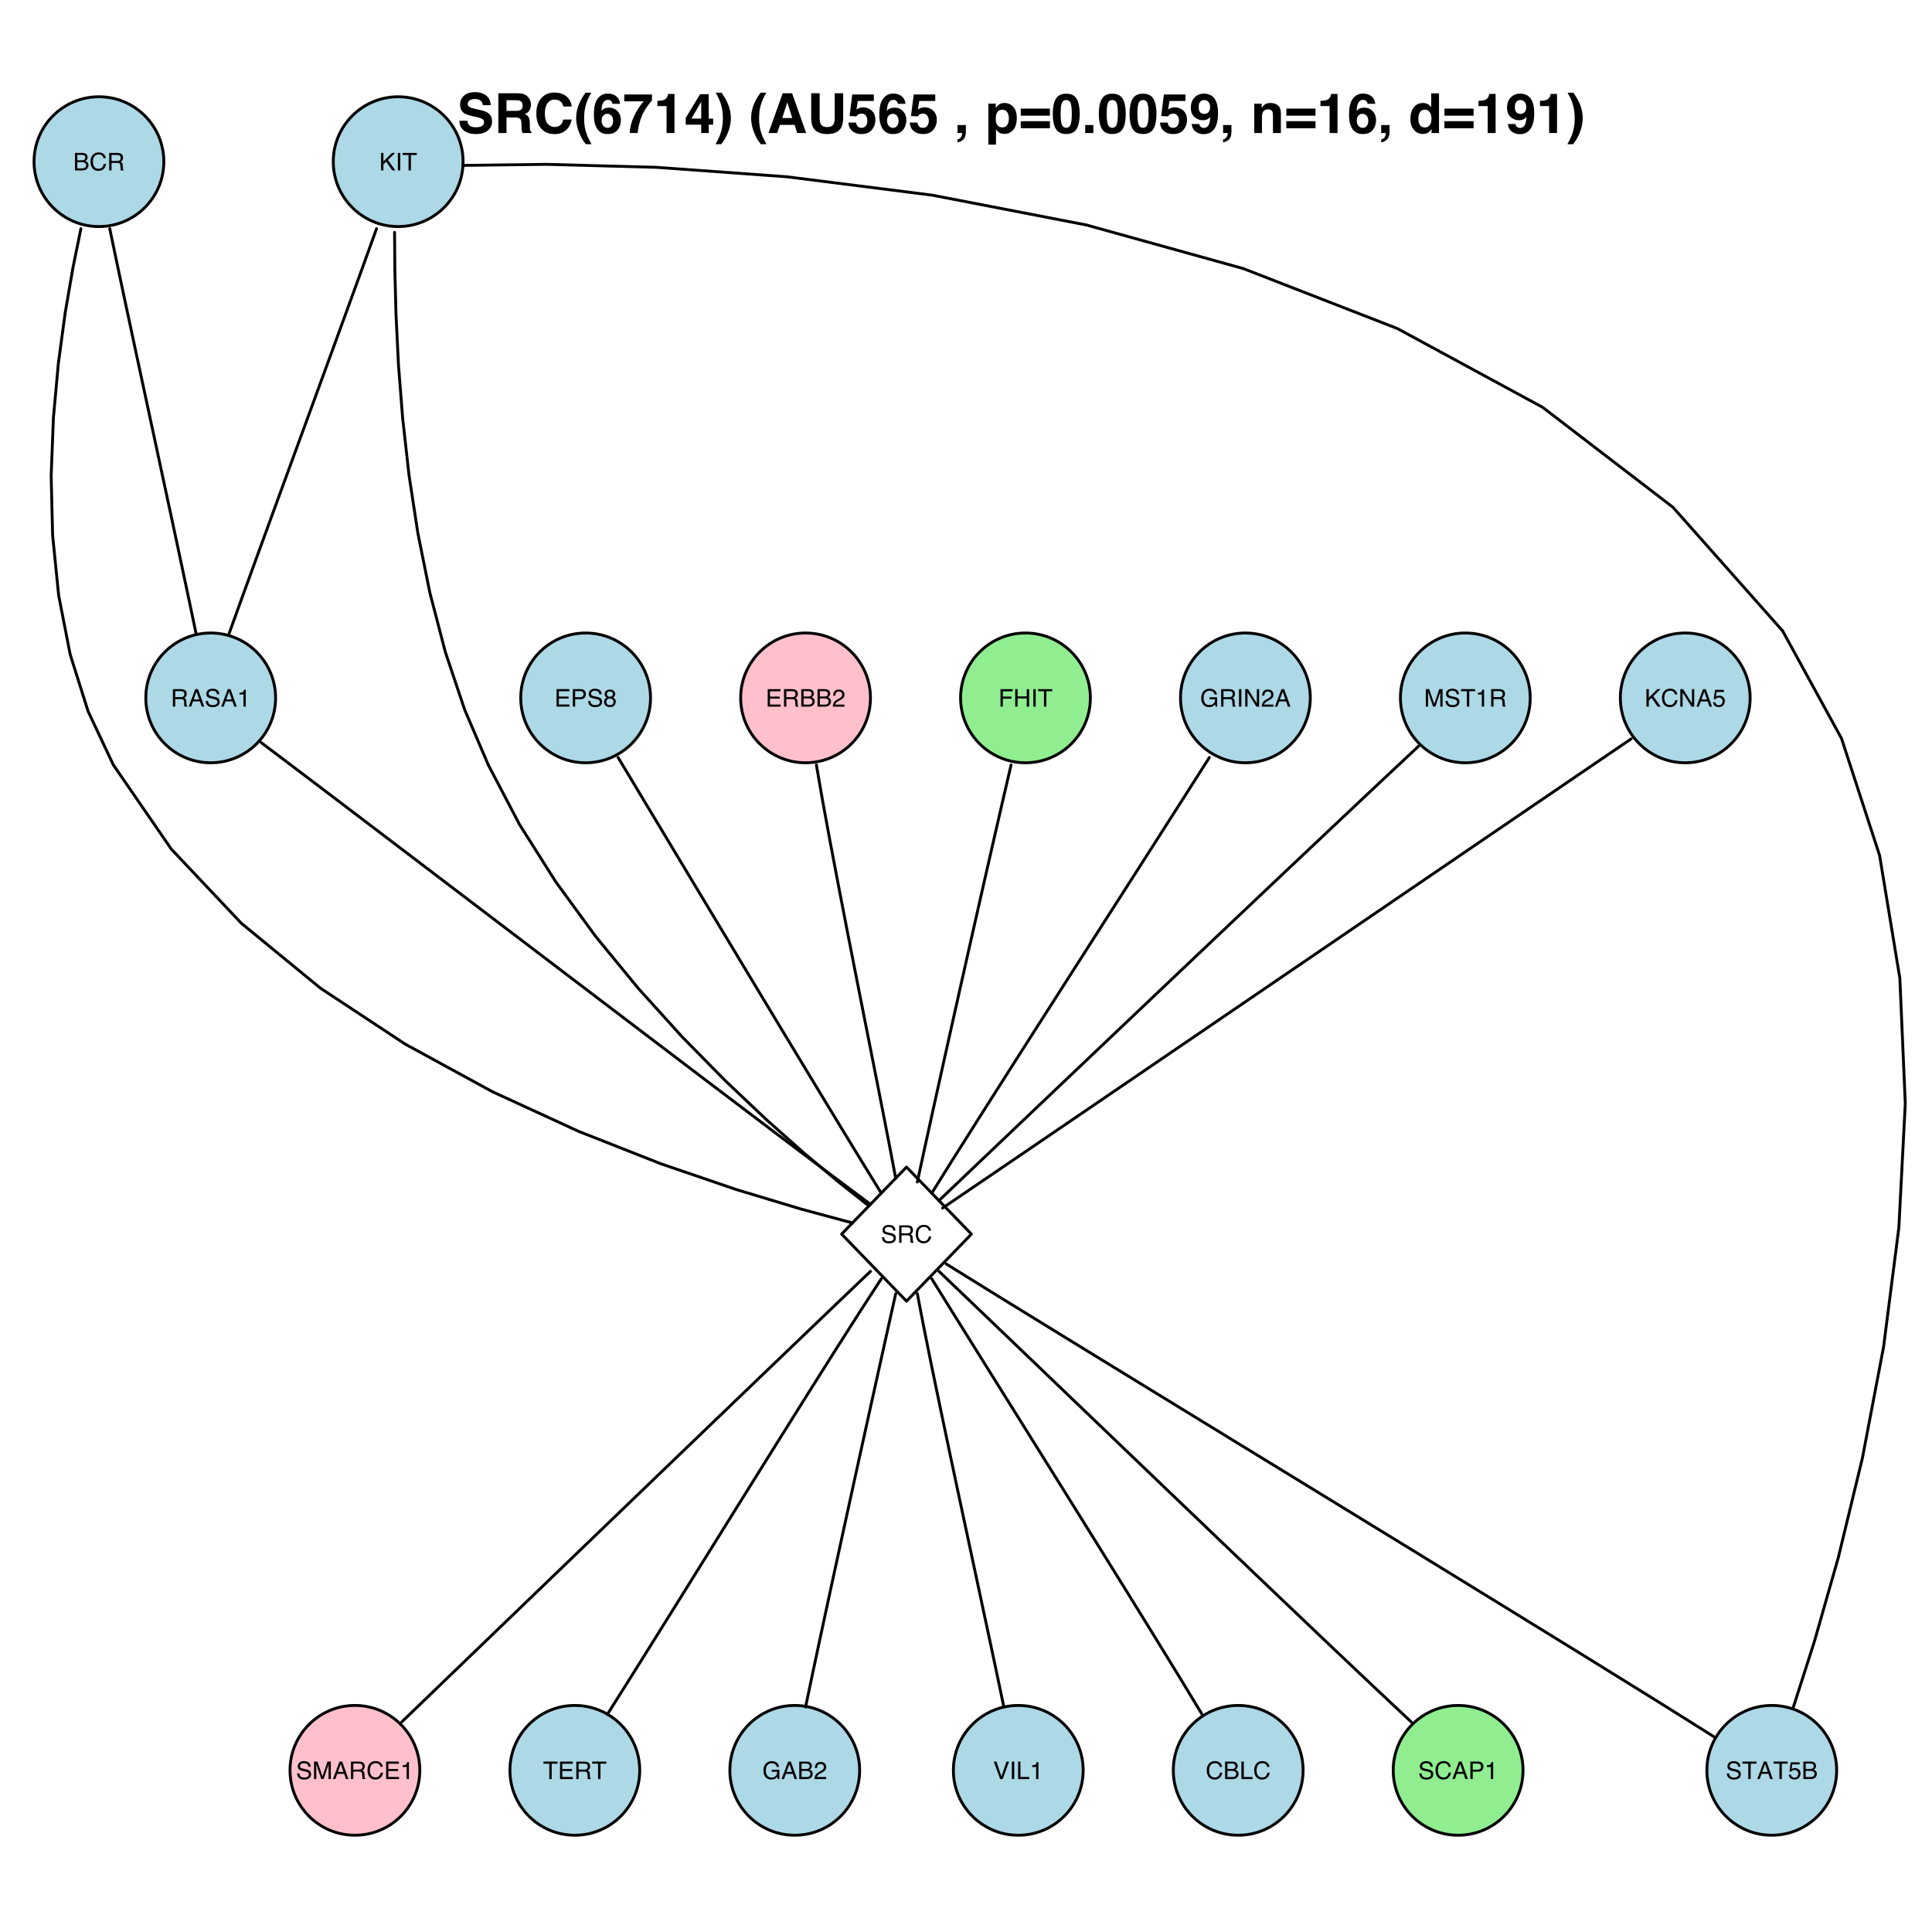 <?xml version="1.0" encoding="UTF-8"?>
<svg xmlns="http://www.w3.org/2000/svg" xmlns:xlink="http://www.w3.org/1999/xlink" width="504pt" height="504pt" viewBox="0 0 504 504" version="1.1">
<defs>
<g>
<symbol overflow="visible" id="glyph0-0">
<path style="stroke:none;" d="M 0.203 0 L 0.203 -4.562 L 3.828 -4.562 L 3.828 0 Z M 3.25 -0.578 L 3.25 -3.984 L 0.781 -3.984 L 0.781 -0.578 Z "/>
</symbol>
<symbol overflow="visible" id="glyph0-1">
<path style="stroke:none;" d="M 2.203 -2.641 C 2.461 -2.641 2.664 -2.672 2.812 -2.734 C 3.039 -2.848 3.156 -3.055 3.156 -3.359 C 3.156 -3.648 3.031 -3.848 2.781 -3.953 C 2.645 -4.016 2.441 -4.047 2.172 -4.047 L 1.078 -4.047 L 1.078 -2.641 Z M 2.406 -0.531 C 2.781 -0.531 3.051 -0.641 3.219 -0.859 C 3.32 -0.992 3.375 -1.16 3.375 -1.359 C 3.375 -1.691 3.223 -1.914 2.922 -2.031 C 2.766 -2.102 2.555 -2.141 2.297 -2.141 L 1.078 -2.141 L 1.078 -0.531 Z M 0.469 -4.562 L 2.422 -4.562 C 2.961 -4.562 3.344 -4.398 3.562 -4.078 C 3.695 -3.891 3.766 -3.676 3.766 -3.438 C 3.766 -3.145 3.68 -2.906 3.516 -2.719 C 3.43 -2.625 3.312 -2.535 3.156 -2.453 C 3.383 -2.367 3.555 -2.27 3.672 -2.156 C 3.879 -1.957 3.984 -1.68 3.984 -1.328 C 3.984 -1.035 3.891 -0.77 3.703 -0.531 C 3.43 -0.176 2.992 0 2.391 0 L 0.469 0 Z "/>
</symbol>
<symbol overflow="visible" id="glyph0-2">
<path style="stroke:none;" d="M 2.406 -4.688 C 2.977 -4.688 3.426 -4.531 3.75 -4.219 C 4.07 -3.914 4.25 -3.57 4.281 -3.188 L 3.672 -3.188 C 3.609 -3.488 3.473 -3.723 3.266 -3.891 C 3.066 -4.066 2.781 -4.156 2.406 -4.156 C 1.957 -4.156 1.594 -3.992 1.312 -3.672 C 1.039 -3.359 0.906 -2.875 0.906 -2.219 C 0.906 -1.688 1.031 -1.254 1.281 -0.922 C 1.531 -0.586 1.906 -0.422 2.406 -0.422 C 2.852 -0.422 3.195 -0.598 3.438 -0.953 C 3.562 -1.129 3.656 -1.367 3.719 -1.672 L 4.328 -1.672 C 4.273 -1.191 4.098 -0.789 3.797 -0.469 C 3.43 -0.07 2.941 0.125 2.328 0.125 C 1.797 0.125 1.348 -0.035 0.984 -0.359 C 0.516 -0.785 0.281 -1.441 0.281 -2.328 C 0.281 -3.004 0.457 -3.555 0.812 -3.984 C 1.195 -4.453 1.727 -4.688 2.406 -4.688 Z M 2.281 -4.688 Z "/>
</symbol>
<symbol overflow="visible" id="glyph0-3">
<path style="stroke:none;" d="M 2.609 -2.469 C 2.898 -2.469 3.129 -2.523 3.297 -2.641 C 3.461 -2.754 3.547 -2.961 3.547 -3.266 C 3.547 -3.598 3.426 -3.82 3.188 -3.938 C 3.062 -4 2.895 -4.031 2.688 -4.031 L 1.172 -4.031 L 1.172 -2.469 Z M 0.562 -4.562 L 2.672 -4.562 C 3.016 -4.562 3.301 -4.508 3.531 -4.406 C 3.957 -4.219 4.172 -3.859 4.172 -3.328 C 4.172 -3.055 4.113 -2.832 4 -2.656 C 3.883 -2.488 3.727 -2.348 3.531 -2.234 C 3.707 -2.172 3.836 -2.078 3.922 -1.953 C 4.016 -1.836 4.066 -1.645 4.078 -1.375 L 4.109 -0.766 C 4.109 -0.598 4.125 -0.469 4.156 -0.375 C 4.188 -0.238 4.25 -0.148 4.344 -0.109 L 4.344 0 L 3.594 0 C 3.57 -0.039 3.551 -0.094 3.531 -0.156 C 3.52 -0.219 3.516 -0.336 3.516 -0.516 L 3.469 -1.266 C 3.457 -1.566 3.348 -1.77 3.141 -1.875 C 3.023 -1.926 2.836 -1.953 2.578 -1.953 L 1.172 -1.953 L 1.172 0 L 0.562 0 Z "/>
</symbol>
<symbol overflow="visible" id="glyph0-4">
<path style="stroke:none;" d="M 0.547 -4.562 L 3.875 -4.562 L 3.875 -4 L 1.141 -4 L 1.141 -2.625 L 3.672 -2.625 L 3.672 -2.094 L 1.141 -2.094 L 1.141 -0.547 L 3.922 -0.547 L 3.922 0 L 0.547 0 Z M 2.234 -4.562 Z "/>
</symbol>
<symbol overflow="visible" id="glyph0-5">
<path style="stroke:none;" d="M 0.547 -4.562 L 2.594 -4.562 C 3 -4.562 3.328 -4.445 3.578 -4.219 C 3.828 -3.988 3.953 -3.664 3.953 -3.25 C 3.953 -2.895 3.836 -2.582 3.609 -2.312 C 3.391 -2.051 3.051 -1.922 2.594 -1.922 L 1.156 -1.922 L 1.156 0 L 0.547 0 Z M 3.328 -3.25 C 3.328 -3.582 3.203 -3.812 2.953 -3.938 C 2.816 -4 2.629 -4.031 2.391 -4.031 L 1.156 -4.031 L 1.156 -2.453 L 2.391 -2.453 C 2.672 -2.453 2.895 -2.508 3.062 -2.625 C 3.238 -2.738 3.328 -2.945 3.328 -3.25 Z "/>
</symbol>
<symbol overflow="visible" id="glyph0-6">
<path style="stroke:none;" d="M 0.891 -1.469 C 0.898 -1.207 0.961 -1 1.078 -0.844 C 1.273 -0.539 1.633 -0.391 2.156 -0.391 C 2.383 -0.391 2.594 -0.422 2.781 -0.484 C 3.156 -0.617 3.344 -0.848 3.344 -1.172 C 3.344 -1.422 3.266 -1.598 3.109 -1.703 C 2.953 -1.805 2.707 -1.898 2.375 -1.984 L 1.75 -2.125 C 1.344 -2.207 1.055 -2.305 0.891 -2.422 C 0.598 -2.609 0.453 -2.891 0.453 -3.266 C 0.453 -3.68 0.594 -4.02 0.875 -4.281 C 1.164 -4.539 1.57 -4.672 2.094 -4.672 C 2.57 -4.672 2.977 -4.555 3.312 -4.328 C 3.645 -4.098 3.812 -3.727 3.812 -3.219 L 3.234 -3.219 C 3.203 -3.469 3.133 -3.656 3.031 -3.781 C 2.844 -4.02 2.523 -4.141 2.078 -4.141 C 1.711 -4.141 1.445 -4.062 1.281 -3.906 C 1.125 -3.758 1.047 -3.582 1.047 -3.375 C 1.047 -3.156 1.141 -2.992 1.328 -2.891 C 1.453 -2.816 1.727 -2.734 2.156 -2.641 L 2.797 -2.5 C 3.098 -2.426 3.336 -2.328 3.516 -2.203 C 3.797 -1.992 3.938 -1.688 3.938 -1.281 C 3.938 -0.77 3.754 -0.406 3.391 -0.188 C 3.023 0.031 2.598 0.141 2.109 0.141 C 1.547 0.141 1.102 -0.004 0.781 -0.297 C 0.457 -0.586 0.301 -0.977 0.312 -1.469 Z M 2.141 -4.688 Z "/>
</symbol>
<symbol overflow="visible" id="glyph0-7">
<path style="stroke:none;" d="M 1.734 -2.578 C 1.973 -2.578 2.16 -2.645 2.297 -2.781 C 2.441 -2.926 2.516 -3.094 2.516 -3.281 C 2.516 -3.445 2.445 -3.598 2.312 -3.734 C 2.188 -3.879 1.988 -3.953 1.719 -3.953 C 1.445 -3.953 1.25 -3.879 1.125 -3.734 C 1.008 -3.598 0.953 -3.438 0.953 -3.25 C 0.953 -3.039 1.023 -2.875 1.172 -2.75 C 1.328 -2.633 1.516 -2.578 1.734 -2.578 Z M 1.766 -0.375 C 2.023 -0.375 2.238 -0.441 2.406 -0.578 C 2.582 -0.723 2.672 -0.938 2.672 -1.219 C 2.672 -1.508 2.582 -1.727 2.406 -1.875 C 2.227 -2.02 2 -2.094 1.719 -2.094 C 1.457 -2.094 1.238 -2.016 1.062 -1.859 C 0.895 -1.711 0.812 -1.504 0.812 -1.234 C 0.812 -1.004 0.891 -0.801 1.047 -0.625 C 1.203 -0.457 1.441 -0.375 1.766 -0.375 Z M 0.969 -2.375 C 0.812 -2.438 0.691 -2.516 0.609 -2.609 C 0.441 -2.766 0.359 -2.977 0.359 -3.25 C 0.359 -3.582 0.477 -3.863 0.719 -4.094 C 0.957 -4.332 1.297 -4.453 1.734 -4.453 C 2.16 -4.453 2.492 -4.336 2.734 -4.109 C 2.984 -3.891 3.109 -3.629 3.109 -3.328 C 3.109 -3.055 3.035 -2.832 2.891 -2.656 C 2.816 -2.562 2.695 -2.469 2.531 -2.375 C 2.719 -2.289 2.863 -2.191 2.969 -2.078 C 3.164 -1.867 3.266 -1.602 3.266 -1.281 C 3.266 -0.883 3.129 -0.551 2.859 -0.281 C 2.598 -0.008 2.227 0.125 1.75 0.125 C 1.32 0.125 0.957 0.008 0.656 -0.219 C 0.352 -0.457 0.203 -0.801 0.203 -1.25 C 0.203 -1.508 0.266 -1.734 0.391 -1.922 C 0.523 -2.117 0.719 -2.27 0.969 -2.375 Z "/>
</symbol>
<symbol overflow="visible" id="glyph0-8">
<path style="stroke:none;" d="M 0.203 0 C 0.223 -0.383 0.301 -0.719 0.438 -1 C 0.57 -1.281 0.836 -1.535 1.234 -1.766 L 1.844 -2.125 C 2.102 -2.27 2.289 -2.398 2.406 -2.516 C 2.57 -2.68 2.656 -2.879 2.656 -3.109 C 2.656 -3.367 2.578 -3.57 2.422 -3.719 C 2.266 -3.875 2.055 -3.953 1.797 -3.953 C 1.41 -3.953 1.145 -3.805 1 -3.516 C 0.926 -3.359 0.883 -3.145 0.875 -2.875 L 0.312 -2.875 C 0.312 -3.258 0.379 -3.57 0.516 -3.812 C 0.766 -4.25 1.191 -4.469 1.797 -4.469 C 2.305 -4.469 2.676 -4.328 2.906 -4.047 C 3.145 -3.773 3.266 -3.469 3.266 -3.125 C 3.266 -2.77 3.141 -2.469 2.891 -2.219 C 2.754 -2.07 2.5 -1.895 2.125 -1.688 L 1.688 -1.453 C 1.488 -1.336 1.332 -1.227 1.219 -1.125 C 1.008 -0.945 0.879 -0.75 0.828 -0.531 L 3.25 -0.531 L 3.25 0 Z "/>
</symbol>
<symbol overflow="visible" id="glyph0-9">
<path style="stroke:none;" d="M 0.547 -4.562 L 3.703 -4.562 L 3.703 -4 L 1.156 -4 L 1.156 -2.625 L 3.406 -2.625 L 3.406 -2.078 L 1.156 -2.078 L 1.156 0 L 0.547 0 Z "/>
</symbol>
<symbol overflow="visible" id="glyph0-10">
<path style="stroke:none;" d="M 0.5 -4.562 L 1.125 -4.562 L 1.125 -2.672 L 3.5 -2.672 L 3.5 -4.562 L 4.125 -4.562 L 4.125 0 L 3.5 0 L 3.5 -2.141 L 1.125 -2.141 L 1.125 0 L 0.5 0 Z "/>
</symbol>
<symbol overflow="visible" id="glyph0-11">
<path style="stroke:none;" d="M 0.625 -4.562 L 1.25 -4.562 L 1.25 0 L 0.625 0 Z "/>
</symbol>
<symbol overflow="visible" id="glyph0-12">
<path style="stroke:none;" d="M 3.797 -4.562 L 3.797 -4.016 L 2.266 -4.016 L 2.266 0 L 1.641 0 L 1.641 -4.016 L 0.109 -4.016 L 0.109 -4.562 Z "/>
</symbol>
<symbol overflow="visible" id="glyph0-13">
<path style="stroke:none;" d="M 2.453 -4.672 C 2.879 -4.672 3.25 -4.594 3.562 -4.438 C 4.02 -4.195 4.301 -3.781 4.406 -3.188 L 3.781 -3.188 C 3.707 -3.508 3.551 -3.75 3.312 -3.906 C 3.082 -4.062 2.789 -4.141 2.438 -4.141 C 2.02 -4.141 1.664 -3.977 1.375 -3.656 C 1.082 -3.344 0.938 -2.875 0.938 -2.25 C 0.938 -1.707 1.055 -1.266 1.297 -0.922 C 1.535 -0.578 1.926 -0.406 2.469 -0.406 C 2.875 -0.406 3.211 -0.523 3.484 -0.766 C 3.754 -1.004 3.895 -1.391 3.906 -1.922 L 2.469 -1.922 L 2.469 -2.438 L 4.469 -2.438 L 4.469 0 L 4.078 0 L 3.922 -0.594 C 3.711 -0.363 3.531 -0.203 3.375 -0.109 C 3.102 0.047 2.758 0.125 2.344 0.125 C 1.801 0.125 1.332 -0.051 0.938 -0.406 C 0.52 -0.844 0.312 -1.441 0.312 -2.203 C 0.312 -2.973 0.516 -3.582 0.922 -4.031 C 1.316 -4.457 1.828 -4.672 2.453 -4.672 Z M 2.359 -4.688 Z "/>
</symbol>
<symbol overflow="visible" id="glyph0-14">
<path style="stroke:none;" d="M 0.484 -4.562 L 1.219 -4.562 L 3.516 -0.859 L 3.516 -4.562 L 4.109 -4.562 L 4.109 0 L 3.406 0 L 1.078 -3.688 L 1.078 0 L 0.484 0 Z M 2.25 -4.562 Z "/>
</symbol>
<symbol overflow="visible" id="glyph0-15">
<path style="stroke:none;" d="M 2.828 -1.875 L 2.141 -3.891 L 1.391 -1.875 Z M 1.812 -4.562 L 2.516 -4.562 L 4.156 0 L 3.484 0 L 3.031 -1.359 L 1.219 -1.359 L 0.734 0 L 0.094 0 Z M 2.125 -4.562 Z "/>
</symbol>
<symbol overflow="visible" id="glyph0-16">
<path style="stroke:none;" d="M 0.484 -4.562 L 1.094 -4.562 L 1.094 -2.344 L 3.312 -4.562 L 4.156 -4.562 L 2.266 -2.719 L 4.219 0 L 3.406 0 L 1.812 -2.281 L 1.094 -1.594 L 1.094 0 L 0.484 0 Z "/>
</symbol>
<symbol overflow="visible" id="glyph0-17">
<path style="stroke:none;" d="M 0.469 -4.562 L 1.359 -4.562 L 2.672 -0.703 L 3.969 -4.562 L 4.844 -4.562 L 4.844 0 L 4.25 0 L 4.25 -2.688 C 4.25 -2.781 4.25 -2.938 4.25 -3.156 C 4.258 -3.375 4.266 -3.602 4.266 -3.844 L 2.969 0 L 2.359 0 L 1.047 -3.844 L 1.047 -3.703 C 1.047 -3.598 1.047 -3.43 1.047 -3.203 C 1.055 -2.973 1.062 -2.801 1.062 -2.688 L 1.062 0 L 0.469 0 Z "/>
</symbol>
<symbol overflow="visible" id="glyph0-18">
<path style="stroke:none;" d="M 0.609 -3.156 L 0.609 -3.578 C 1.016 -3.617 1.297 -3.68 1.453 -3.766 C 1.609 -3.859 1.727 -4.078 1.812 -4.422 L 2.25 -4.422 L 2.25 0 L 1.656 0 L 1.656 -3.156 Z "/>
</symbol>
<symbol overflow="visible" id="glyph0-19">
<path style="stroke:none;" d="M 0.781 -1.141 C 0.82 -0.816 0.973 -0.594 1.234 -0.469 C 1.359 -0.406 1.508 -0.375 1.688 -0.375 C 2.02 -0.375 2.266 -0.477 2.422 -0.688 C 2.586 -0.906 2.672 -1.141 2.672 -1.391 C 2.672 -1.703 2.57 -1.941 2.375 -2.109 C 2.188 -2.285 1.961 -2.375 1.703 -2.375 C 1.504 -2.375 1.336 -2.336 1.203 -2.266 C 1.066 -2.191 0.945 -2.086 0.844 -1.953 L 0.359 -1.984 L 0.703 -4.375 L 3.016 -4.375 L 3.016 -3.828 L 1.125 -3.828 L 0.938 -2.594 C 1.039 -2.676 1.141 -2.734 1.234 -2.766 C 1.398 -2.836 1.586 -2.875 1.797 -2.875 C 2.211 -2.875 2.562 -2.742 2.844 -2.484 C 3.125 -2.223 3.266 -1.891 3.266 -1.484 C 3.266 -1.055 3.133 -0.68 2.875 -0.359 C 2.613 -0.047 2.203 0.109 1.641 0.109 C 1.273 0.109 0.953 0.008 0.672 -0.188 C 0.391 -0.395 0.234 -0.711 0.203 -1.141 Z "/>
</symbol>
<symbol overflow="visible" id="glyph0-20">
<path style="stroke:none;" d="M 0.844 -4.562 L 2.156 -0.672 L 3.453 -4.562 L 4.141 -4.562 L 2.484 0 L 1.828 0 L 0.156 -4.562 Z "/>
</symbol>
<symbol overflow="visible" id="glyph0-21">
<path style="stroke:none;" d="M 0.484 -4.562 L 1.109 -4.562 L 1.109 -0.547 L 3.406 -0.547 L 3.406 0 L 0.484 0 Z "/>
</symbol>
<symbol overflow="visible" id="glyph1-0">
<path style="stroke:none;" d="M 1.078 0 L 1.078 -10.375 L 9.438 -10.375 L 9.438 0 Z M 8.141 -1.297 L 8.141 -9.078 L 2.375 -9.078 L 2.375 -1.297 Z "/>
</symbol>
<symbol overflow="visible" id="glyph1-1">
<path style="stroke:none;" d="M 2.672 -3.203 C 2.734 -2.723 2.859 -2.367 3.047 -2.141 C 3.398 -1.711 4.004 -1.5 4.859 -1.5 C 5.367 -1.5 5.785 -1.555 6.109 -1.672 C 6.711 -1.879 7.016 -2.281 7.016 -2.875 C 7.016 -3.219 6.863 -3.484 6.562 -3.672 C 6.258 -3.848 5.789 -4.008 5.156 -4.156 L 4.047 -4.391 C 2.973 -4.641 2.227 -4.906 1.812 -5.188 C 1.113 -5.664 0.766 -6.414 0.766 -7.438 C 0.766 -8.363 1.102 -9.133 1.781 -9.75 C 2.457 -10.363 3.445 -10.672 4.75 -10.672 C 5.844 -10.672 6.773 -10.379 7.547 -9.797 C 8.316 -9.223 8.723 -8.383 8.766 -7.281 L 6.688 -7.281 C 6.645 -7.906 6.367 -8.348 5.859 -8.609 C 5.523 -8.785 5.109 -8.875 4.609 -8.875 C 4.047 -8.875 3.598 -8.758 3.266 -8.531 C 2.93 -8.301 2.766 -7.988 2.766 -7.594 C 2.766 -7.219 2.93 -6.941 3.266 -6.766 C 3.473 -6.641 3.922 -6.492 4.609 -6.328 L 6.406 -5.906 C 7.188 -5.719 7.773 -5.469 8.172 -5.156 C 8.797 -4.664 9.109 -3.957 9.109 -3.031 C 9.109 -2.082 8.742 -1.297 8.016 -0.672 C 7.285 -0.047 6.258 0.266 4.938 0.266 C 3.594 0.266 2.531 -0.039 1.75 -0.656 C 0.977 -1.27 0.594 -2.117 0.594 -3.203 Z M 4.766 -10.688 Z "/>
</symbol>
<symbol overflow="visible" id="glyph1-2">
<path style="stroke:none;" d="M 3.266 -8.562 L 3.266 -5.781 L 5.719 -5.781 C 6.207 -5.781 6.57 -5.836 6.812 -5.953 C 7.25 -6.148 7.469 -6.539 7.469 -7.125 C 7.469 -7.75 7.258 -8.172 6.844 -8.391 C 6.602 -8.504 6.25 -8.562 5.781 -8.562 Z M 6.234 -10.375 C 6.961 -10.352 7.52 -10.258 7.906 -10.094 C 8.301 -9.938 8.633 -9.695 8.906 -9.375 C 9.133 -9.113 9.312 -8.82 9.438 -8.5 C 9.57 -8.188 9.641 -7.828 9.641 -7.422 C 9.641 -6.922 9.516 -6.43 9.266 -5.953 C 9.016 -5.484 8.602 -5.148 8.031 -4.953 C 8.508 -4.754 8.848 -4.477 9.047 -4.125 C 9.242 -3.781 9.344 -3.242 9.344 -2.516 L 9.344 -1.812 C 9.344 -1.344 9.363 -1.02 9.406 -0.844 C 9.457 -0.582 9.586 -0.391 9.797 -0.266 L 9.797 0 L 7.422 0 C 7.348 -0.227 7.301 -0.414 7.281 -0.562 C 7.219 -0.844 7.188 -1.141 7.188 -1.453 L 7.172 -2.406 C 7.16 -3.07 7.035 -3.516 6.797 -3.734 C 6.566 -3.953 6.133 -4.062 5.5 -4.062 L 3.266 -4.062 L 3.266 0 L 1.141 0 L 1.141 -10.375 Z "/>
</symbol>
<symbol overflow="visible" id="glyph1-3">
<path style="stroke:none;" d="M 0.641 -5.094 C 0.641 -6.906 1.129 -8.301 2.109 -9.281 C 2.953 -10.133 4.023 -10.562 5.328 -10.562 C 7.066 -10.562 8.344 -9.988 9.156 -8.844 C 9.594 -8.207 9.832 -7.566 9.875 -6.922 L 7.703 -6.922 C 7.555 -7.41 7.375 -7.785 7.156 -8.047 C 6.758 -8.492 6.176 -8.719 5.406 -8.719 C 4.625 -8.719 4.004 -8.398 3.547 -7.766 C 3.086 -7.129 2.859 -6.227 2.859 -5.062 C 2.859 -3.895 3.098 -3.02 3.578 -2.438 C 4.066 -1.863 4.68 -1.578 5.422 -1.578 C 6.18 -1.578 6.758 -1.828 7.156 -2.328 C 7.375 -2.598 7.555 -3 7.703 -3.531 L 9.844 -3.531 C 9.656 -2.406 9.176 -1.488 8.406 -0.781 C 7.633 -0.07 6.645 0.281 5.438 0.281 C 3.945 0.281 2.773 -0.191 1.922 -1.141 C 1.066 -2.109 0.641 -3.426 0.641 -5.094 Z M 5.266 -10.688 Z "/>
</symbol>
<symbol overflow="visible" id="glyph1-4">
<path style="stroke:none;" d="M 1.453 -7.75 C 1.816 -8.613 2.359 -9.539 3.078 -10.531 L 4.594 -10.531 L 4.156 -9.75 C 3.562 -8.664 3.148 -7.531 2.922 -6.344 C 2.773 -5.562 2.703 -4.711 2.703 -3.797 C 2.703 -2.359 2.91 -1.039 3.328 0.156 C 3.566 0.875 4 1.789 4.625 2.906 L 3.141 2.906 L 2.641 2.219 C 2.316 1.812 1.973 1.195 1.609 0.375 C 0.953 -1.082 0.625 -2.516 0.625 -3.922 C 0.625 -5.211 0.898 -6.488 1.453 -7.75 Z "/>
</symbol>
<symbol overflow="visible" id="glyph1-5">
<path style="stroke:none;" d="M 2.469 -3.234 C 2.469 -2.68 2.613 -2.227 2.906 -1.875 C 3.195 -1.531 3.57 -1.359 4.031 -1.359 C 4.477 -1.359 4.828 -1.523 5.078 -1.859 C 5.336 -2.203 5.469 -2.641 5.469 -3.172 C 5.469 -3.766 5.32 -4.219 5.031 -4.531 C 4.738 -4.852 4.379 -5.016 3.953 -5.016 C 3.617 -5.016 3.316 -4.91 3.047 -4.703 C 2.66 -4.398 2.469 -3.91 2.469 -3.234 Z M 5.281 -7.625 C 5.281 -7.789 5.219 -7.973 5.094 -8.172 C 4.875 -8.492 4.547 -8.656 4.109 -8.656 C 3.461 -8.656 3 -8.289 2.719 -7.562 C 2.57 -7.156 2.469 -6.555 2.406 -5.766 C 2.656 -6.066 2.941 -6.285 3.266 -6.422 C 3.598 -6.555 3.977 -6.625 4.406 -6.625 C 5.312 -6.625 6.051 -6.316 6.625 -5.703 C 7.207 -5.086 7.5 -4.301 7.5 -3.344 C 7.5 -2.383 7.211 -1.539 6.641 -0.812 C 6.078 -0.094 5.195 0.266 4 0.266 C 2.719 0.266 1.77 -0.27 1.156 -1.344 C 0.688 -2.188 0.453 -3.27 0.453 -4.594 C 0.453 -5.375 0.484 -6.008 0.547 -6.5 C 0.66 -7.363 0.891 -8.082 1.234 -8.656 C 1.523 -9.145 1.906 -9.539 2.375 -9.844 C 2.844 -10.145 3.406 -10.297 4.062 -10.297 C 5.008 -10.297 5.766 -10.051 6.328 -9.562 C 6.891 -9.082 7.207 -8.438 7.281 -7.625 Z "/>
</symbol>
<symbol overflow="visible" id="glyph1-6">
<path style="stroke:none;" d="M 7.594 -8.5 C 7.289 -8.195 6.875 -7.664 6.344 -6.906 C 5.812 -6.156 5.363 -5.379 5 -4.578 C 4.719 -3.941 4.461 -3.164 4.234 -2.25 C 4.004 -1.332 3.891 -0.582 3.891 0 L 1.797 0 C 1.859 -1.832 2.461 -3.734 3.609 -5.703 C 4.336 -6.93 4.953 -7.785 5.453 -8.266 L 0.359 -8.266 L 0.391 -10.062 L 7.594 -10.062 Z "/>
</symbol>
<symbol overflow="visible" id="glyph1-7">
<path style="stroke:none;" d="M 1 -7.031 L 1 -8.406 C 1.633 -8.426 2.078 -8.469 2.328 -8.531 C 2.734 -8.613 3.062 -8.789 3.312 -9.062 C 3.488 -9.238 3.617 -9.484 3.703 -9.797 C 3.754 -9.973 3.781 -10.109 3.781 -10.203 L 5.453 -10.203 L 5.453 0 L 3.391 0 L 3.391 -7.031 Z "/>
</symbol>
<symbol overflow="visible" id="glyph1-8">
<path style="stroke:none;" d="M 7.531 -2.188 L 6.375 -2.188 L 6.375 0 L 4.422 0 L 4.422 -2.188 L 0.375 -2.188 L 0.375 -3.953 L 4.125 -10.141 L 6.375 -10.141 L 6.375 -3.766 L 7.531 -3.766 Z M 4.422 -3.766 L 4.422 -8.172 L 1.859 -3.766 Z "/>
</symbol>
<symbol overflow="visible" id="glyph1-9">
<path style="stroke:none;" d="M 1.688 -10.531 C 2.406 -9.539 2.945 -8.613 3.312 -7.75 C 3.863 -6.488 4.141 -5.211 4.141 -3.922 C 4.141 -2.516 3.816 -1.082 3.172 0.375 C 2.797 1.195 2.445 1.812 2.125 2.219 L 1.625 2.906 L 0.141 2.906 C 0.766 1.789 1.195 0.875 1.438 0.156 C 1.852 -1.039 2.062 -2.359 2.062 -3.797 C 2.062 -4.711 1.988 -5.562 1.844 -6.344 C 1.613 -7.531 1.203 -8.664 0.609 -9.75 L 0.188 -10.531 Z "/>
</symbol>
<symbol overflow="visible" id="glyph1-10">
<path style="stroke:none;" d=""/>
</symbol>
<symbol overflow="visible" id="glyph1-11">
<path style="stroke:none;" d="M 3.938 -3.922 L 6.562 -3.922 L 5.266 -8 Z M 4.062 -10.375 L 6.516 -10.375 L 10.188 0 L 7.844 0 L 7.172 -2.125 L 3.344 -2.125 L 2.625 0 L 0.359 0 Z M 5.281 -10.375 Z "/>
</symbol>
<symbol overflow="visible" id="glyph1-12">
<path style="stroke:none;" d="M 1.094 -10.375 L 3.297 -10.375 L 3.297 -4 C 3.297 -3.281 3.379 -2.758 3.547 -2.438 C 3.816 -1.852 4.391 -1.562 5.266 -1.562 C 6.141 -1.562 6.711 -1.852 6.984 -2.438 C 7.148 -2.758 7.234 -3.281 7.234 -4 L 7.234 -10.375 L 9.438 -10.375 L 9.438 -4 C 9.438 -2.895 9.266 -2.035 8.922 -1.422 C 8.285 -0.297 7.066 0.266 5.266 0.266 C 3.473 0.266 2.254 -0.297 1.609 -1.422 C 1.266 -2.035 1.094 -2.895 1.094 -4 Z M 5.266 -10.375 Z "/>
</symbol>
<symbol overflow="visible" id="glyph1-13">
<path style="stroke:none;" d="M 2.375 -2.734 C 2.457 -2.297 2.609 -1.957 2.828 -1.719 C 3.055 -1.477 3.383 -1.359 3.812 -1.359 C 4.312 -1.359 4.691 -1.531 4.953 -1.875 C 5.211 -2.227 5.344 -2.672 5.344 -3.203 C 5.344 -3.723 5.219 -4.16 4.969 -4.516 C 4.727 -4.879 4.352 -5.062 3.844 -5.062 C 3.594 -5.062 3.379 -5.031 3.203 -4.969 C 2.891 -4.852 2.656 -4.645 2.5 -4.344 L 0.703 -4.438 L 1.406 -10.062 L 7.031 -10.062 L 7.031 -8.359 L 2.859 -8.359 L 2.5 -6.141 C 2.812 -6.336 3.051 -6.469 3.219 -6.531 C 3.508 -6.645 3.863 -6.703 4.281 -6.703 C 5.125 -6.703 5.859 -6.414 6.484 -5.844 C 7.117 -5.281 7.438 -4.457 7.438 -3.375 C 7.438 -2.426 7.133 -1.582 6.531 -0.844 C 5.926 -0.102 5.02 0.266 3.812 0.266 C 2.844 0.266 2.047 0.004 1.422 -0.516 C 0.797 -1.035 0.445 -1.773 0.375 -2.734 Z "/>
</symbol>
<symbol overflow="visible" id="glyph1-14">
<path style="stroke:none;" d="M 0.828 1.672 C 1.234 1.555 1.531 1.363 1.719 1.094 C 1.906 0.832 2.016 0.469 2.047 0 L 0.828 0 L 0.828 -2.094 L 3 -2.094 L 3 -0.281 C 3 0.039 2.957 0.375 2.875 0.719 C 2.789 1.062 2.633 1.363 2.406 1.625 C 2.156 1.895 1.859 2.098 1.516 2.234 C 1.18 2.367 0.953 2.438 0.828 2.438 Z "/>
</symbol>
<symbol overflow="visible" id="glyph1-15">
<path style="stroke:none;" d="M 6.219 -3.828 C 6.219 -4.422 6.082 -4.941 5.812 -5.391 C 5.539 -5.848 5.102 -6.078 4.5 -6.078 C 3.77 -6.078 3.27 -5.734 3 -5.047 C 2.863 -4.68 2.797 -4.219 2.797 -3.656 C 2.797 -2.77 3.031 -2.145 3.5 -1.781 C 3.781 -1.57 4.113 -1.469 4.5 -1.469 C 5.062 -1.469 5.488 -1.68 5.781 -2.109 C 6.07 -2.535 6.219 -3.109 6.219 -3.828 Z M 5.078 -7.844 C 5.973 -7.844 6.727 -7.508 7.344 -6.844 C 7.969 -6.188 8.281 -5.219 8.281 -3.938 C 8.281 -2.582 7.977 -1.551 7.375 -0.844 C 6.77 -0.133 5.988 0.219 5.031 0.219 C 4.414 0.219 3.91 0.066 3.516 -0.234 C 3.285 -0.41 3.066 -0.66 2.859 -0.984 L 2.859 3.016 L 0.875 3.016 L 0.875 -7.672 L 2.797 -7.672 L 2.797 -6.531 C 3.016 -6.863 3.242 -7.129 3.484 -7.328 C 3.93 -7.672 4.461 -7.844 5.078 -7.844 Z "/>
</symbol>
<symbol overflow="visible" id="glyph1-16">
<path style="stroke:none;" d="M 8.125 -6.375 L 8.125 -4.531 L 0.516 -4.531 L 0.516 -6.375 Z M 8.125 -3.094 L 8.125 -1.25 L 0.516 -1.25 L 0.516 -3.094 Z "/>
</symbol>
<symbol overflow="visible" id="glyph1-17">
<path style="stroke:none;" d="M 2.5 -5 C 2.5 -3.832 2.594 -2.938 2.781 -2.312 C 2.977 -1.688 3.375 -1.375 3.969 -1.375 C 4.562 -1.375 4.953 -1.688 5.141 -2.312 C 5.328 -2.938 5.422 -3.832 5.422 -5 C 5.422 -6.227 5.328 -7.133 5.141 -7.719 C 4.953 -8.312 4.562 -8.609 3.969 -8.609 C 3.375 -8.609 2.977 -8.312 2.781 -7.719 C 2.594 -7.133 2.5 -6.227 2.5 -5 Z M 3.969 -10.266 C 5.27 -10.266 6.18 -9.805 6.703 -8.891 C 7.223 -7.984 7.484 -6.688 7.484 -5 C 7.484 -3.312 7.223 -2.016 6.703 -1.109 C 6.18 -0.203 5.27 0.25 3.969 0.25 C 2.664 0.25 1.754 -0.203 1.234 -1.109 C 0.711 -2.016 0.453 -3.312 0.453 -5 C 0.453 -6.688 0.711 -7.984 1.234 -8.891 C 1.754 -9.805 2.664 -10.266 3.969 -10.266 Z "/>
</symbol>
<symbol overflow="visible" id="glyph1-18">
<path style="stroke:none;" d="M 0.906 -2.094 L 3.031 -2.094 L 3.031 0 L 0.906 0 Z "/>
</symbol>
<symbol overflow="visible" id="glyph1-19">
<path style="stroke:none;" d="M 0.422 -6.609 C 0.422 -7.703 0.738 -8.586 1.375 -9.266 C 2.008 -9.941 2.828 -10.281 3.828 -10.281 C 5.379 -10.281 6.445 -9.594 7.031 -8.219 C 7.352 -7.445 7.516 -6.426 7.516 -5.156 C 7.516 -3.914 7.359 -2.883 7.047 -2.062 C 6.441 -0.488 5.344 0.297 3.75 0.297 C 2.977 0.297 2.285 0.07 1.672 -0.375 C 1.066 -0.832 0.723 -1.492 0.641 -2.359 L 2.625 -2.359 C 2.676 -2.055 2.801 -1.812 3 -1.625 C 3.207 -1.438 3.484 -1.344 3.828 -1.344 C 4.492 -1.344 4.957 -1.711 5.219 -2.453 C 5.363 -2.848 5.457 -3.438 5.5 -4.219 C 5.312 -3.988 5.117 -3.812 4.922 -3.688 C 4.547 -3.457 4.082 -3.344 3.531 -3.344 C 2.719 -3.344 1.992 -3.625 1.359 -4.188 C 0.734 -4.75 0.422 -5.555 0.422 -6.609 Z M 3.969 -4.984 C 4.238 -4.984 4.5 -5.062 4.75 -5.219 C 5.207 -5.508 5.438 -6.016 5.438 -6.734 C 5.438 -7.305 5.301 -7.758 5.031 -8.094 C 4.758 -8.438 4.391 -8.609 3.922 -8.609 C 3.578 -8.609 3.281 -8.516 3.031 -8.328 C 2.656 -8.023 2.469 -7.516 2.469 -6.797 C 2.469 -6.191 2.586 -5.738 2.828 -5.438 C 3.078 -5.133 3.457 -4.984 3.969 -4.984 Z "/>
</symbol>
<symbol overflow="visible" id="glyph1-20">
<path style="stroke:none;" d="M 5.188 -7.844 C 5.977 -7.844 6.625 -7.633 7.125 -7.219 C 7.633 -6.812 7.891 -6.125 7.891 -5.156 L 7.891 0 L 5.828 0 L 5.828 -4.656 C 5.828 -5.062 5.773 -5.375 5.672 -5.594 C 5.473 -5.988 5.098 -6.188 4.547 -6.188 C 3.867 -6.188 3.398 -5.895 3.141 -5.312 C 3.016 -5.008 2.953 -4.625 2.953 -4.156 L 2.953 0 L 0.953 0 L 0.953 -7.656 L 2.891 -7.656 L 2.891 -6.531 C 3.141 -6.926 3.379 -7.211 3.609 -7.391 C 4.023 -7.691 4.551 -7.844 5.188 -7.844 Z M 4.453 -7.875 Z "/>
</symbol>
<symbol overflow="visible" id="glyph1-21">
<path style="stroke:none;" d="M 3.766 -7.844 C 4.223 -7.844 4.633 -7.738 5 -7.531 C 5.363 -7.332 5.656 -7.055 5.875 -6.703 L 5.875 -10.359 L 7.906 -10.359 L 7.906 0 L 5.969 0 L 5.969 -1.062 C 5.676 -0.602 5.348 -0.27 4.984 -0.062 C 4.617 0.133 4.164 0.234 3.625 0.234 C 2.727 0.234 1.973 -0.125 1.359 -0.844 C 0.742 -1.57 0.438 -2.504 0.438 -3.641 C 0.438 -4.941 0.738 -5.969 1.344 -6.719 C 1.945 -7.469 2.754 -7.844 3.766 -7.844 Z M 4.203 -1.453 C 4.766 -1.453 5.191 -1.66 5.484 -2.078 C 5.785 -2.504 5.938 -3.051 5.938 -3.719 C 5.938 -4.656 5.695 -5.328 5.219 -5.734 C 4.938 -5.973 4.602 -6.094 4.219 -6.094 C 3.625 -6.094 3.191 -5.867 2.922 -5.422 C 2.648 -4.984 2.516 -4.438 2.516 -3.781 C 2.516 -3.07 2.648 -2.504 2.922 -2.078 C 3.203 -1.66 3.629 -1.453 4.203 -1.453 Z "/>
</symbol>
</g>
</defs>
<g id="surface8773">
<rect x="0" y="0" width="504" height="504" style="fill:rgb(100%,100%,100%);fill-opacity:1;stroke:none;"/>
<path style="fill-rule:nonzero;fill:rgb(67.843%,84.706%,90.196%);fill-opacity:1;stroke-width:0.75;stroke-linecap:round;stroke-linejoin:round;stroke:rgb(0%,0%,0%);stroke-opacity:1;stroke-miterlimit:10;" d="M 42.738 42.172 C 42.738 51.52 35.16 59.102 25.809 59.102 C 16.461 59.102 8.883 51.52 8.883 42.172 C 8.883 32.82 16.461 25.242 25.809 25.242 C 35.16 25.242 42.738 32.82 42.738 42.172 "/>
<path style="fill-rule:nonzero;fill:rgb(67.843%,84.706%,90.196%);fill-opacity:1;stroke-width:0.75;stroke-linecap:round;stroke-linejoin:round;stroke:rgb(0%,0%,0%);stroke-opacity:1;stroke-miterlimit:10;" d="M 169.707 182.059 C 169.707 191.406 162.129 198.984 152.777 198.984 C 143.426 198.984 135.848 191.406 135.848 182.059 C 135.848 172.707 143.426 165.129 152.777 165.129 C 162.129 165.129 169.707 172.707 169.707 182.059 "/>
<path style="fill-rule:nonzero;fill:rgb(100%,75.294%,79.608%);fill-opacity:1;stroke-width:0.75;stroke-linecap:round;stroke-linejoin:round;stroke:rgb(0%,0%,0%);stroke-opacity:1;stroke-miterlimit:10;" d="M 227.078 182.059 C 227.078 191.406 219.496 198.984 210.148 198.984 C 200.797 198.984 193.219 191.406 193.219 182.059 C 193.219 172.707 200.797 165.129 210.148 165.129 C 219.496 165.129 227.078 172.707 227.078 182.059 "/>
<path style="fill-rule:nonzero;fill:rgb(56.471%,93.333%,56.471%);fill-opacity:1;stroke-width:0.75;stroke-linecap:round;stroke-linejoin:round;stroke:rgb(0%,0%,0%);stroke-opacity:1;stroke-miterlimit:10;" d="M 284.445 182.059 C 284.445 191.406 276.867 198.984 267.52 198.984 C 258.168 198.984 250.59 191.406 250.59 182.059 C 250.59 172.707 258.168 165.129 267.52 165.129 C 276.867 165.129 284.445 172.707 284.445 182.059 "/>
<path style="fill-rule:nonzero;fill:rgb(67.843%,84.706%,90.196%);fill-opacity:1;stroke-width:0.75;stroke-linecap:round;stroke-linejoin:round;stroke:rgb(0%,0%,0%);stroke-opacity:1;stroke-miterlimit:10;" d="M 341.816 182.059 C 341.816 191.406 334.238 198.984 324.891 198.984 C 315.539 198.984 307.961 191.406 307.961 182.059 C 307.961 172.707 315.539 165.129 324.891 165.129 C 334.238 165.129 341.816 172.707 341.816 182.059 "/>
<path style="fill-rule:nonzero;fill:rgb(67.843%,84.706%,90.196%);fill-opacity:1;stroke-width:0.75;stroke-linecap:round;stroke-linejoin:round;stroke:rgb(0%,0%,0%);stroke-opacity:1;stroke-miterlimit:10;" d="M 120.801 42.172 C 120.801 51.52 113.223 59.102 103.871 59.102 C 94.523 59.102 86.941 51.52 86.941 42.172 C 86.941 32.82 94.523 25.242 103.871 25.242 C 113.223 25.242 120.801 32.82 120.801 42.172 "/>
<path style="fill-rule:nonzero;fill:rgb(67.843%,84.706%,90.196%);fill-opacity:1;stroke-width:0.75;stroke-linecap:round;stroke-linejoin:round;stroke:rgb(0%,0%,0%);stroke-opacity:1;stroke-miterlimit:10;" d="M 399.188 182.059 C 399.188 191.406 391.609 198.984 382.258 198.984 C 372.91 198.984 365.332 191.406 365.332 182.059 C 365.332 172.707 372.91 165.129 382.258 165.129 C 391.609 165.129 399.188 172.707 399.188 182.059 "/>
<path style="fill-rule:nonzero;fill:rgb(67.843%,84.706%,90.196%);fill-opacity:1;stroke-width:0.75;stroke-linecap:round;stroke-linejoin:round;stroke:rgb(0%,0%,0%);stroke-opacity:1;stroke-miterlimit:10;" d="M 456.559 182.059 C 456.559 191.406 448.98 198.984 439.629 198.984 C 430.281 198.984 422.699 191.406 422.699 182.059 C 422.699 172.707 430.281 165.129 439.629 165.129 C 448.98 165.129 456.559 172.707 456.559 182.059 "/>
<path style="fill-rule:nonzero;fill:rgb(67.843%,84.706%,90.196%);fill-opacity:1;stroke-width:0.75;stroke-linecap:round;stroke-linejoin:round;stroke:rgb(0%,0%,0%);stroke-opacity:1;stroke-miterlimit:10;" d="M 71.895 182.059 C 71.895 191.406 64.316 198.984 54.965 198.984 C 45.617 198.984 38.035 191.406 38.035 182.059 C 38.035 172.707 45.617 165.129 54.965 165.129 C 64.316 165.129 71.895 172.707 71.895 182.059 "/>
<path style="fill-rule:nonzero;fill:rgb(100%,75.294%,79.608%);fill-opacity:1;stroke-width:0.75;stroke-linecap:round;stroke-linejoin:round;stroke:rgb(0%,0%,0%);stroke-opacity:1;stroke-miterlimit:10;" d="M 109.516 461.828 C 109.516 471.18 101.934 478.758 92.586 478.758 C 83.234 478.758 75.656 471.18 75.656 461.828 C 75.656 452.48 83.234 444.898 92.586 444.898 C 101.934 444.898 109.516 452.48 109.516 461.828 "/>
<path style="fill-rule:nonzero;fill:rgb(67.843%,84.706%,90.196%);fill-opacity:1;stroke-width:0.75;stroke-linecap:round;stroke-linejoin:round;stroke:rgb(0%,0%,0%);stroke-opacity:1;stroke-miterlimit:10;" d="M 479.129 461.828 C 479.129 471.18 471.551 478.758 462.203 478.758 C 452.852 478.758 445.273 471.18 445.273 461.828 C 445.273 452.48 452.852 444.898 462.203 444.898 C 471.551 444.898 479.129 452.48 479.129 461.828 "/>
<path style="fill-rule:nonzero;fill:rgb(67.843%,84.706%,90.196%);fill-opacity:1;stroke-width:0.75;stroke-linecap:round;stroke-linejoin:round;stroke:rgb(0%,0%,0%);stroke-opacity:1;stroke-miterlimit:10;" d="M 166.887 461.828 C 166.887 471.18 159.305 478.758 149.957 478.758 C 140.605 478.758 133.027 471.18 133.027 461.828 C 133.027 452.48 140.605 444.898 149.957 444.898 C 159.305 444.898 166.887 452.48 166.887 461.828 "/>
<path style="fill-rule:nonzero;fill:rgb(67.843%,84.706%,90.196%);fill-opacity:1;stroke-width:0.75;stroke-linecap:round;stroke-linejoin:round;stroke:rgb(0%,0%,0%);stroke-opacity:1;stroke-miterlimit:10;" d="M 224.254 461.828 C 224.254 471.18 216.676 478.758 207.328 478.758 C 197.977 478.758 190.398 471.18 190.398 461.828 C 190.398 452.48 197.977 444.898 207.328 444.898 C 216.676 444.898 224.254 452.48 224.254 461.828 "/>
<path style="fill-rule:nonzero;fill:rgb(67.843%,84.706%,90.196%);fill-opacity:1;stroke-width:0.75;stroke-linecap:round;stroke-linejoin:round;stroke:rgb(0%,0%,0%);stroke-opacity:1;stroke-miterlimit:10;" d="M 282.566 461.828 C 282.566 471.18 274.988 478.758 265.637 478.758 C 256.289 478.758 248.707 471.18 248.707 461.828 C 248.707 452.48 256.289 444.898 265.637 444.898 C 274.988 444.898 282.566 452.48 282.566 461.828 "/>
<path style="fill-rule:nonzero;fill:rgb(67.843%,84.706%,90.196%);fill-opacity:1;stroke-width:0.75;stroke-linecap:round;stroke-linejoin:round;stroke:rgb(0%,0%,0%);stroke-opacity:1;stroke-miterlimit:10;" d="M 339.938 461.828 C 339.938 471.18 332.355 478.758 323.008 478.758 C 313.656 478.758 306.078 471.18 306.078 461.828 C 306.078 452.48 313.656 444.898 323.008 444.898 C 332.355 444.898 339.938 452.48 339.938 461.828 "/>
<path style="fill-rule:nonzero;fill:rgb(56.471%,93.333%,56.471%);fill-opacity:1;stroke-width:0.75;stroke-linecap:round;stroke-linejoin:round;stroke:rgb(0%,0%,0%);stroke-opacity:1;stroke-miterlimit:10;" d="M 397.309 461.828 C 397.309 471.18 389.727 478.758 380.379 478.758 C 371.027 478.758 363.449 471.18 363.449 461.828 C 363.449 452.48 371.027 444.898 380.379 444.898 C 389.727 444.898 397.309 452.48 397.309 461.828 "/>
<path style="fill:none;stroke-width:0.75;stroke-linecap:round;stroke-linejoin:round;stroke:rgb(0%,0%,0%);stroke-opacity:1;stroke-miterlimit:10;" d="M 219.555 321.941 L 236.48 304.457 L 253.41 321.941 L 236.48 339.43 L 219.555 321.941 "/>
<g style="fill:rgb(0%,0%,0%);fill-opacity:1;">
  <use xlink:href="#glyph0-1" x="19.094" y="44.453"/>
  <use xlink:href="#glyph0-2" x="23.335" y="44.453"/>
  <use xlink:href="#glyph0-3" x="27.928" y="44.453"/>
</g>
<g style="fill:rgb(0%,0%,0%);fill-opacity:1;">
  <use xlink:href="#glyph0-4" x="144.645" y="184.332"/>
  <use xlink:href="#glyph0-5" x="148.886" y="184.332"/>
  <use xlink:href="#glyph0-6" x="153.128" y="184.332"/>
  <use xlink:href="#glyph0-7" x="157.369" y="184.332"/>
</g>
<g style="fill:rgb(0%,0%,0%);fill-opacity:1;">
  <use xlink:href="#glyph0-4" x="199.723" y="184.34"/>
  <use xlink:href="#glyph0-3" x="203.964" y="184.34"/>
  <use xlink:href="#glyph0-1" x="208.557" y="184.34"/>
  <use xlink:href="#glyph0-1" x="212.799" y="184.34"/>
  <use xlink:href="#glyph0-8" x="217.04" y="184.34"/>
</g>
<g style="fill:rgb(0%,0%,0%);fill-opacity:1;">
  <use xlink:href="#glyph0-9" x="260.457" y="184.34"/>
  <use xlink:href="#glyph0-10" x="264.342" y="184.34"/>
  <use xlink:href="#glyph0-11" x="268.934" y="184.34"/>
  <use xlink:href="#glyph0-12" x="270.701" y="184.34"/>
</g>
<g style="fill:rgb(0%,0%,0%);fill-opacity:1;">
  <use xlink:href="#glyph0-13" x="313.051" y="184.34"/>
  <use xlink:href="#glyph0-3" x="317.997" y="184.34"/>
  <use xlink:href="#glyph0-11" x="322.59" y="184.34"/>
  <use xlink:href="#glyph0-14" x="324.357" y="184.34"/>
  <use xlink:href="#glyph0-8" x="328.949" y="184.34"/>
  <use xlink:href="#glyph0-15" x="332.486" y="184.34"/>
</g>
<g style="fill:rgb(0%,0%,0%);fill-opacity:1;">
  <use xlink:href="#glyph0-16" x="98.926" y="44.453"/>
  <use xlink:href="#glyph0-11" x="103.167" y="44.453"/>
  <use xlink:href="#glyph0-12" x="104.934" y="44.453"/>
</g>
<g style="fill:rgb(0%,0%,0%);fill-opacity:1;">
  <use xlink:href="#glyph0-17" x="371.48" y="184.332"/>
  <use xlink:href="#glyph0-6" x="376.778" y="184.332"/>
  <use xlink:href="#glyph0-12" x="381.02" y="184.332"/>
  <use xlink:href="#glyph0-18" x="384.904" y="184.332"/>
  <use xlink:href="#glyph0-3" x="388.441" y="184.332"/>
</g>
<g style="fill:rgb(0%,0%,0%);fill-opacity:1;">
  <use xlink:href="#glyph0-16" x="429.027" y="184.34"/>
  <use xlink:href="#glyph0-2" x="433.269" y="184.34"/>
  <use xlink:href="#glyph0-14" x="437.862" y="184.34"/>
  <use xlink:href="#glyph0-15" x="442.454" y="184.34"/>
  <use xlink:href="#glyph0-19" x="446.696" y="184.34"/>
</g>
<g style="fill:rgb(0%,0%,0%);fill-opacity:1;">
  <use xlink:href="#glyph0-3" x="44.539" y="184.332"/>
  <use xlink:href="#glyph0-15" x="49.132" y="184.332"/>
  <use xlink:href="#glyph0-6" x="53.373" y="184.332"/>
  <use xlink:href="#glyph0-15" x="57.615" y="184.332"/>
  <use xlink:href="#glyph0-18" x="61.857" y="184.332"/>
</g>
<g style="fill:rgb(0%,0%,0%);fill-opacity:1;">
  <use xlink:href="#glyph0-6" x="229.766" y="324.215"/>
  <use xlink:href="#glyph0-3" x="234.007" y="324.215"/>
  <use xlink:href="#glyph0-2" x="238.6" y="324.215"/>
</g>
<g style="fill:rgb(0%,0%,0%);fill-opacity:1;">
  <use xlink:href="#glyph0-6" x="77.215" y="464.102"/>
  <use xlink:href="#glyph0-17" x="81.456" y="464.102"/>
  <use xlink:href="#glyph0-15" x="86.754" y="464.102"/>
  <use xlink:href="#glyph0-3" x="90.996" y="464.102"/>
  <use xlink:href="#glyph0-2" x="95.588" y="464.102"/>
  <use xlink:href="#glyph0-4" x="100.181" y="464.102"/>
  <use xlink:href="#glyph0-18" x="104.422" y="464.102"/>
</g>
<g style="fill:rgb(0%,0%,0%);fill-opacity:1;">
  <use xlink:href="#glyph0-6" x="450.188" y="464.102"/>
  <use xlink:href="#glyph0-12" x="454.429" y="464.102"/>
  <use xlink:href="#glyph0-15" x="458.314" y="464.102"/>
  <use xlink:href="#glyph0-12" x="462.555" y="464.102"/>
  <use xlink:href="#glyph0-19" x="466.44" y="464.102"/>
  <use xlink:href="#glyph0-1" x="469.977" y="464.102"/>
</g>
<g style="fill:rgb(0%,0%,0%);fill-opacity:1;">
  <use xlink:href="#glyph0-12" x="141.656" y="464.109"/>
  <use xlink:href="#glyph0-4" x="145.541" y="464.109"/>
  <use xlink:href="#glyph0-3" x="149.782" y="464.109"/>
  <use xlink:href="#glyph0-12" x="154.375" y="464.109"/>
</g>
<g style="fill:rgb(0%,0%,0%);fill-opacity:1;">
  <use xlink:href="#glyph0-13" x="198.844" y="464.109"/>
  <use xlink:href="#glyph0-15" x="203.79" y="464.109"/>
  <use xlink:href="#glyph0-1" x="208.032" y="464.109"/>
  <use xlink:href="#glyph0-8" x="212.274" y="464.109"/>
</g>
<g style="fill:rgb(0%,0%,0%);fill-opacity:1;">
  <use xlink:href="#glyph0-20" x="259.094" y="464.109"/>
  <use xlink:href="#glyph0-11" x="263.335" y="464.109"/>
  <use xlink:href="#glyph0-21" x="265.102" y="464.109"/>
  <use xlink:href="#glyph0-18" x="268.639" y="464.109"/>
</g>
<g style="fill:rgb(0%,0%,0%);fill-opacity:1;">
  <use xlink:href="#glyph0-2" x="314.527" y="464.109"/>
  <use xlink:href="#glyph0-1" x="319.12" y="464.109"/>
  <use xlink:href="#glyph0-21" x="323.362" y="464.109"/>
  <use xlink:href="#glyph0-2" x="326.898" y="464.109"/>
</g>
<g style="fill:rgb(0%,0%,0%);fill-opacity:1;">
  <use xlink:href="#glyph0-6" x="369.953" y="464.102"/>
  <use xlink:href="#glyph0-2" x="374.195" y="464.102"/>
  <use xlink:href="#glyph0-15" x="378.787" y="464.102"/>
  <use xlink:href="#glyph0-5" x="383.029" y="464.102"/>
  <use xlink:href="#glyph0-18" x="387.271" y="464.102"/>
</g>
<path style="fill:none;stroke-width:0.75;stroke-linecap:round;stroke-linejoin:round;stroke:rgb(0%,0%,0%);stroke-opacity:1;stroke-miterlimit:10;" d="M 28.633 59.656 L 30.48 68.496 L 32.605 78.504 L 34.93 89.383 L 37.391 100.848 L 42.445 124.355 L 44.906 135.816 L 47.23 146.695 L 49.352 156.703 L 51.203 165.543 "/>
<path style="fill:none;stroke-width:0.75;stroke-linecap:round;stroke-linejoin:round;stroke:rgb(0%,0%,0%);stroke-opacity:1;stroke-miterlimit:10;" d="M 21.109 59.656 L 19.059 69.684 L 17.023 81.48 L 15.234 94.707 L 13.93 109.035 L 13.348 124.137 L 13.727 139.672 L 15.301 155.312 L 18.309 170.727 L 22.988 185.582 L 29.57 199.543 "/>
<path style="fill:none;stroke-width:0.75;stroke-linecap:round;stroke-linejoin:round;stroke:rgb(0%,0%,0%);stroke-opacity:1;stroke-miterlimit:10;" d="M 29.57 199.543 L 44.695 221.512 L 62.984 240.879 L 83.602 257.789 L 105.699 272.375 L 128.441 284.785 L 150.988 295.156 L 172.492 303.625 L 192.121 310.332 L 209.027 315.422 L 222.375 319.027 "/>
<path style="fill:none;stroke-width:0.75;stroke-linecap:round;stroke-linejoin:round;stroke:rgb(0%,0%,0%);stroke-opacity:1;stroke-miterlimit:10;" d="M 161.242 197.602 L 166.871 206.973 L 173.438 217.906 L 180.691 229.984 L 188.387 242.781 L 196.277 255.887 L 204.105 268.871 L 211.633 281.32 L 218.605 292.816 L 224.777 302.934 L 229.898 311.258 "/>
<path style="fill:none;stroke-width:0.75;stroke-linecap:round;stroke-linejoin:round;stroke:rgb(0%,0%,0%);stroke-opacity:1;stroke-miterlimit:10;" d="M 212.969 199.543 L 214.562 208.727 L 216.477 219.148 L 218.625 230.484 L 220.93 242.395 L 223.316 254.551 L 225.699 266.617 L 228.008 278.266 L 230.152 289.164 L 232.066 298.977 L 233.66 307.371 "/>
<path style="fill:none;stroke-width:0.75;stroke-linecap:round;stroke-linejoin:round;stroke:rgb(0%,0%,0%);stroke-opacity:1;stroke-miterlimit:10;" d="M 263.758 199.543 L 261.625 208.727 L 259.227 219.156 L 256.637 230.512 L 253.93 242.457 L 251.176 254.672 L 248.453 266.828 L 245.828 278.602 L 243.383 289.66 L 241.18 299.684 L 239.305 308.344 "/>
<path style="fill:none;stroke-width:0.75;stroke-linecap:round;stroke-linejoin:round;stroke:rgb(0%,0%,0%);stroke-opacity:1;stroke-miterlimit:10;" d="M 315.484 197.602 L 309.52 206.973 L 302.535 217.906 L 294.805 229.984 L 286.605 242.781 L 278.215 255.887 L 269.91 268.871 L 261.965 281.32 L 254.66 292.816 L 248.266 302.934 L 243.066 311.258 "/>
<path style="fill:none;stroke-width:0.75;stroke-linecap:round;stroke-linejoin:round;stroke:rgb(0%,0%,0%);stroke-opacity:1;stroke-miterlimit:10;" d="M 98.227 59.656 L 95.117 68.289 L 91.508 78.223 L 87.527 89.137 L 83.301 100.707 L 78.949 112.602 L 74.594 124.496 L 70.367 136.062 L 66.387 146.977 L 62.777 156.914 L 59.668 165.543 "/>
<path style="fill:none;stroke-width:0.75;stroke-linecap:round;stroke-linejoin:round;stroke:rgb(0%,0%,0%);stroke-opacity:1;stroke-miterlimit:10;" d="M 102.93 60.629 L 103.008 70.578 L 103.309 82.164 L 103.945 95.102 L 105.039 109.105 L 106.691 123.895 L 109.023 139.176 L 112.148 154.664 L 116.172 170.082 L 121.215 185.137 L 127.383 199.543 "/>
<path style="fill:none;stroke-width:0.75;stroke-linecap:round;stroke-linejoin:round;stroke:rgb(0%,0%,0%);stroke-opacity:1;stroke-miterlimit:10;" d="M 127.383 199.543 L 135.508 215.055 L 144.969 230.023 L 155.41 244.316 L 166.48 257.797 L 177.816 270.336 L 189.074 281.797 L 199.887 292.043 L 209.906 300.945 L 218.773 308.363 L 226.137 314.172 "/>
<path style="fill:none;stroke-width:0.75;stroke-linecap:round;stroke-linejoin:round;stroke:rgb(0%,0%,0%);stroke-opacity:1;stroke-miterlimit:10;" d="M 120.801 43.145 L 142.551 42.871 L 171.227 43.648 L 205.285 46.117 L 243.188 50.914 L 283.391 58.688 L 324.355 70.07 L 364.543 85.711 L 402.41 106.246 L 436.414 132.32 L 465.023 164.57 "/>
<path style="fill:none;stroke-width:0.75;stroke-linecap:round;stroke-linejoin:round;stroke:rgb(0%,0%,0%);stroke-opacity:1;stroke-miterlimit:10;" d="M 465.023 164.57 L 480.391 192.629 L 490.328 223.145 L 495.613 255.199 L 497.031 287.871 L 495.355 320.242 L 491.363 351.391 L 485.84 380.391 L 479.559 406.324 L 473.301 428.273 L 467.844 445.312 "/>
<path style="fill:none;stroke-width:0.75;stroke-linecap:round;stroke-linejoin:round;stroke:rgb(0%,0%,0%);stroke-opacity:1;stroke-miterlimit:10;" d="M 370.031 194.688 L 360.105 203.984 L 348.176 215.219 L 334.777 227.875 L 320.449 241.438 L 305.727 255.398 L 291.145 269.246 L 277.238 282.461 L 264.547 294.531 L 253.605 304.949 L 244.945 313.199 "/>
<path style="fill:none;stroke-width:0.75;stroke-linecap:round;stroke-linejoin:round;stroke:rgb(0%,0%,0%);stroke-opacity:1;stroke-miterlimit:10;" d="M 425.523 192.742 L 412.012 201.941 L 395.191 213.398 L 375.938 226.523 L 355.113 240.723 L 333.59 255.398 L 312.234 269.961 L 291.918 283.809 L 273.508 296.352 L 257.875 306.996 L 245.887 315.145 "/>
<path style="fill:none;stroke-width:0.75;stroke-linecap:round;stroke-linejoin:round;stroke:rgb(0%,0%,0%);stroke-opacity:1;stroke-miterlimit:10;" d="M 68.133 193.715 L 80.227 202.855 L 95.137 214.168 L 112.121 227.078 L 130.445 241.012 L 149.367 255.398 L 168.148 269.672 L 186.051 283.258 L 202.332 295.582 L 216.254 306.078 L 227.078 314.172 "/>
<path style="fill:none;stroke-width:0.75;stroke-linecap:round;stroke-linejoin:round;stroke:rgb(0%,0%,0%);stroke-opacity:1;stroke-miterlimit:10;" d="M 246.828 329.715 L 260.004 337.891 L 277.414 348.605 L 298.039 361.258 L 320.863 375.238 L 344.875 389.941 L 369.055 404.762 L 392.387 419.094 L 413.859 432.328 L 432.453 443.859 L 447.152 453.086 "/>
<path style="fill:none;stroke-width:0.75;stroke-linecap:round;stroke-linejoin:round;stroke:rgb(0%,0%,0%);stroke-opacity:1;stroke-miterlimit:10;" d="M 229.898 333.602 L 224.496 341.922 L 218.039 352.043 L 210.785 363.535 L 202.977 375.984 L 194.863 388.973 L 186.695 402.074 L 178.719 414.875 L 171.18 426.949 L 164.332 437.887 L 158.422 447.258 "/>
<path style="fill:none;stroke-width:0.75;stroke-linecap:round;stroke-linejoin:round;stroke:rgb(0%,0%,0%);stroke-opacity:1;stroke-miterlimit:10;" d="M 239.305 337.484 L 240.926 345.906 L 242.914 355.789 L 245.188 366.773 L 247.656 378.52 L 250.238 390.672 L 252.848 402.883 L 255.398 414.801 L 257.812 426.078 L 260 436.367 L 261.875 445.312 "/>
<path style="fill:none;stroke-width:0.75;stroke-linecap:round;stroke-linejoin:round;stroke:rgb(0%,0%,0%);stroke-opacity:1;stroke-miterlimit:10;" d="M 244.945 331.656 L 253.551 339.879 L 264.352 350.223 L 276.832 362.188 L 290.48 375.27 L 304.785 388.973 L 319.23 402.789 L 333.305 416.223 L 346.488 428.77 L 358.277 439.93 L 368.152 449.199 "/>
<path style="fill:none;stroke-width:0.75;stroke-linecap:round;stroke-linejoin:round;stroke:rgb(0%,0%,0%);stroke-opacity:1;stroke-miterlimit:10;" d="M 233.66 337.484 L 231.781 345.906 L 229.59 355.789 L 227.16 366.773 L 224.57 378.52 L 221.902 390.672 L 219.238 402.883 L 216.648 414.801 L 214.219 426.078 L 212.023 436.367 L 210.148 445.312 "/>
<path style="fill:none;stroke-width:0.75;stroke-linecap:round;stroke-linejoin:round;stroke:rgb(0%,0%,0%);stroke-opacity:1;stroke-miterlimit:10;" d="M 243.066 333.602 L 248.238 341.922 L 254.555 352.043 L 261.738 363.535 L 269.52 375.984 L 277.629 388.973 L 285.793 402.074 L 293.746 414.875 L 301.211 426.949 L 307.922 437.887 L 313.602 447.258 "/>
<path style="fill:none;stroke-width:0.75;stroke-linecap:round;stroke-linejoin:round;stroke:rgb(0%,0%,0%);stroke-opacity:1;stroke-miterlimit:10;" d="M 227.078 331.656 L 218.473 339.879 L 207.68 350.223 L 195.215 362.188 L 181.602 375.27 L 167.355 388.973 L 152.996 402.789 L 139.043 416.223 L 126.016 428.77 L 114.43 439.93 L 104.812 449.199 "/>
<g style="fill:rgb(0%,0%,0%);fill-opacity:1;">
  <use xlink:href="#glyph1-1" x="119.258" y="34.707"/>
  <use xlink:href="#glyph1-2" x="128.867" y="34.707"/>
  <use xlink:href="#glyph1-3" x="139.27" y="34.707"/>
  <use xlink:href="#glyph1-4" x="149.674" y="34.707"/>
  <use xlink:href="#glyph1-5" x="154.472" y="34.707"/>
  <use xlink:href="#glyph1-6" x="162.484" y="34.707"/>
  <use xlink:href="#glyph1-7" x="170.496" y="34.707"/>
  <use xlink:href="#glyph1-8" x="178.508" y="34.707"/>
  <use xlink:href="#glyph1-9" x="186.52" y="34.707"/>
  <use xlink:href="#glyph1-10" x="191.317" y="34.707"/>
  <use xlink:href="#glyph1-4" x="195.32" y="34.707"/>
  <use xlink:href="#glyph1-11" x="200.117" y="34.707"/>
  <use xlink:href="#glyph1-12" x="210.521" y="34.707"/>
  <use xlink:href="#glyph1-13" x="220.925" y="34.707"/>
  <use xlink:href="#glyph1-5" x="228.937" y="34.707"/>
  <use xlink:href="#glyph1-13" x="236.949" y="34.707"/>
  <use xlink:href="#glyph1-10" x="244.961" y="34.707"/>
  <use xlink:href="#glyph1-14" x="248.963" y="34.707"/>
  <use xlink:href="#glyph1-10" x="252.966" y="34.707"/>
  <use xlink:href="#glyph1-15" x="256.968" y="34.707"/>
  <use xlink:href="#glyph1-16" x="265.768" y="34.707"/>
  <use xlink:href="#glyph1-17" x="274.181" y="34.707"/>
  <use xlink:href="#glyph1-18" x="282.193" y="34.707"/>
  <use xlink:href="#glyph1-17" x="286.196" y="34.707"/>
  <use xlink:href="#glyph1-17" x="294.208" y="34.707"/>
  <use xlink:href="#glyph1-13" x="302.22" y="34.707"/>
  <use xlink:href="#glyph1-19" x="310.232" y="34.707"/>
  <use xlink:href="#glyph1-14" x="318.244" y="34.707"/>
  <use xlink:href="#glyph1-10" x="322.247" y="34.707"/>
  <use xlink:href="#glyph1-20" x="326.249" y="34.707"/>
  <use xlink:href="#glyph1-16" x="335.049" y="34.707"/>
  <use xlink:href="#glyph1-7" x="343.462" y="34.707"/>
  <use xlink:href="#glyph1-5" x="351.474" y="34.707"/>
  <use xlink:href="#glyph1-14" x="359.486" y="34.707"/>
  <use xlink:href="#glyph1-10" x="363.489" y="34.707"/>
  <use xlink:href="#glyph1-21" x="367.491" y="34.707"/>
  <use xlink:href="#glyph1-16" x="376.291" y="34.707"/>
  <use xlink:href="#glyph1-7" x="384.704" y="34.707"/>
  <use xlink:href="#glyph1-19" x="392.716" y="34.707"/>
  <use xlink:href="#glyph1-7" x="400.728" y="34.707"/>
  <use xlink:href="#glyph1-9" x="408.74" y="34.707"/>
</g>
</g>
</svg>
